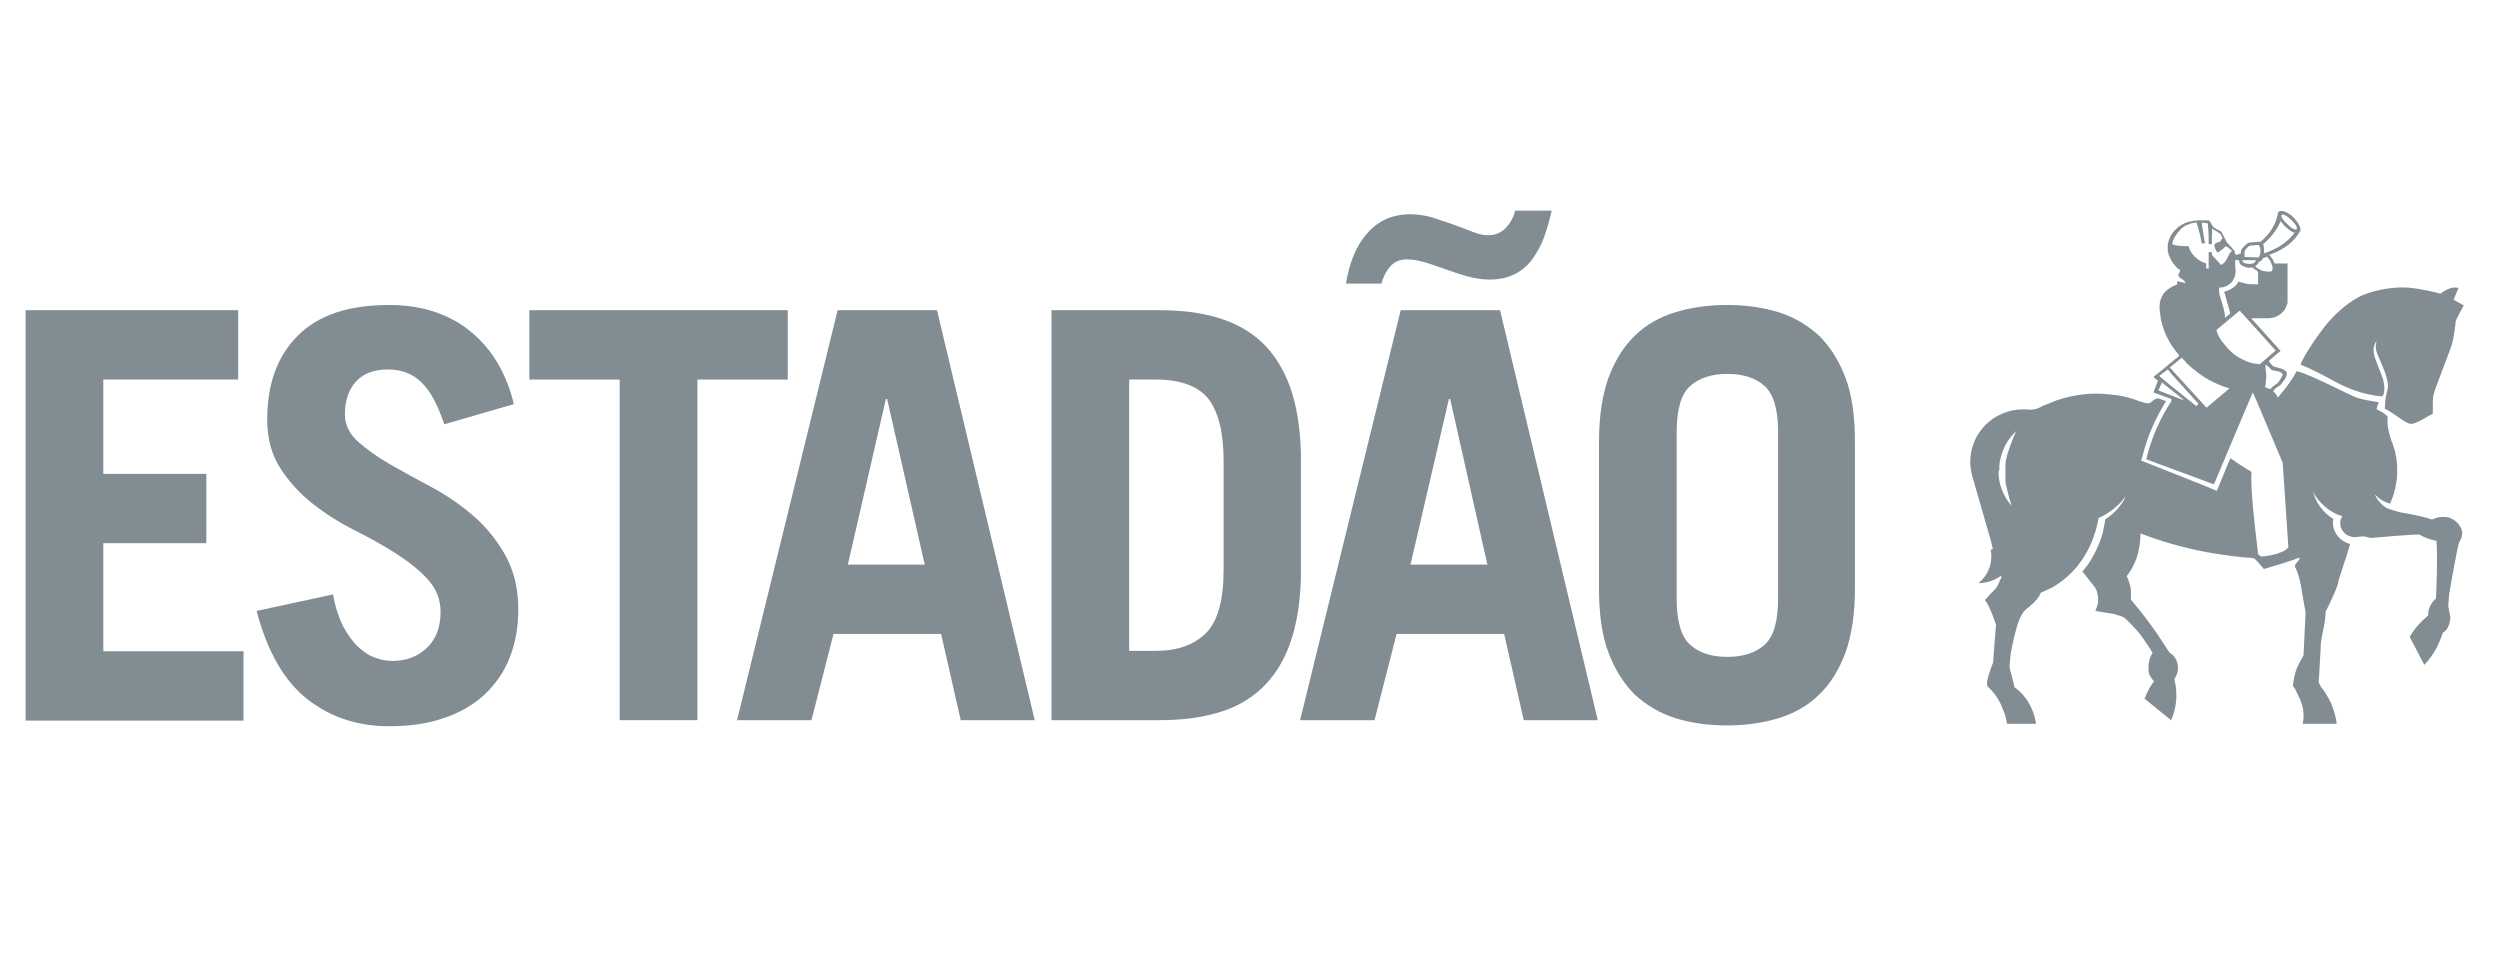 <svg width="89" height="34" viewBox="0 0 89 34" fill="none" xmlns="http://www.w3.org/2000/svg">
<g clip-path="url(#clip0)">
<path d="M87.42 11.46C87.42 11.517 87.362 11.962 87.303 12.206C87.245 12.45 86.677 13.828 86.634 14.057C86.59 14.287 86.619 14.33 86.605 14.732C86.43 14.804 86.037 15.091 85.833 15.091C85.629 15.091 85.12 14.617 84.902 14.56C84.902 13.971 85.047 13.928 85.003 13.627C84.945 13.268 84.756 12.895 84.64 12.622C84.523 12.335 84.61 12.235 84.596 12.149C84.596 12.149 84.465 12.321 84.509 12.579C84.567 12.895 84.829 13.383 84.858 13.598C84.902 13.813 84.887 14.057 84.8 14.115C84.101 14.043 83.577 13.828 83.126 13.584C82.674 13.34 82.296 13.139 81.903 12.981C81.976 12.708 82.558 11.862 82.835 11.532C83.111 11.202 83.475 10.857 83.926 10.599C84.378 10.341 85.178 10.197 85.746 10.24C86.328 10.297 86.881 10.455 86.881 10.455C86.881 10.455 87.245 10.154 87.522 10.255C87.434 10.455 87.347 10.671 87.347 10.671L87.711 10.871C87.697 10.886 87.42 11.402 87.42 11.46ZM71.146 16.784C71.146 17.243 71.32 17.659 71.597 17.989C71.597 17.989 71.597 17.989 71.612 18.004C71.51 17.703 71.393 17.186 71.393 17.129V16.54C71.393 16.253 71.67 15.579 71.772 15.349L71.757 15.363C71.612 15.507 71.481 15.679 71.379 15.866C71.364 15.88 71.364 15.894 71.364 15.909C71.262 16.124 71.189 16.354 71.175 16.612C71.175 16.655 71.175 16.712 71.175 16.755C71.146 16.77 71.146 16.77 71.146 16.784ZM81.044 13.67C81.059 13.656 81.088 13.641 81.117 13.598C81.19 13.498 81.263 13.354 81.263 13.354C81.263 13.196 80.928 13.211 80.87 13.168C80.797 13.11 80.768 13.039 80.651 12.981V12.995C80.651 13.024 80.651 13.067 80.651 13.096C80.666 13.196 80.68 13.297 80.68 13.397C80.68 13.527 80.651 13.742 80.637 13.785C80.637 13.785 80.797 13.842 80.811 13.857C80.884 13.785 80.957 13.713 81.044 13.67ZM81.015 12.479L79.734 11.058L78.904 11.747L78.933 11.847C78.963 11.919 78.992 11.991 79.035 12.048C79.079 12.12 79.123 12.192 79.181 12.249C79.239 12.321 79.297 12.393 79.37 12.464C79.385 12.479 79.385 12.479 79.399 12.493C79.588 12.68 79.807 12.795 80.025 12.881C80.171 12.938 80.316 12.952 80.447 12.967L81.015 12.479ZM80.389 10.125V9.752C80.389 9.695 80.374 9.652 80.346 9.637C80.302 9.609 80.258 9.58 80.214 9.551C80.2 9.537 80.185 9.523 80.171 9.523C80.083 9.537 79.981 9.537 79.909 9.494C79.865 9.48 79.807 9.451 79.778 9.422C79.719 9.379 79.719 9.336 79.705 9.264C79.661 9.264 79.618 9.264 79.574 9.25V9.494C79.574 9.508 79.574 9.508 79.574 9.523C79.588 9.566 79.588 9.623 79.588 9.666C79.588 9.781 79.545 9.896 79.487 9.996C79.385 10.14 79.21 10.24 79.006 10.24C78.992 10.297 79.006 10.398 79.006 10.455C79.021 10.527 79.079 10.699 79.108 10.785C79.152 10.958 79.21 11.13 79.21 11.316L79.399 11.159C79.356 11.015 79.312 10.857 79.268 10.699C79.239 10.599 79.21 10.484 79.181 10.384C79.414 10.326 79.603 10.197 79.69 10.025C79.807 10.053 79.981 10.111 80.025 10.111L80.389 10.125ZM80.87 9.652C80.928 9.594 80.913 9.48 80.811 9.264C80.782 9.221 80.724 9.164 80.695 9.135C80.622 9.178 80.593 9.178 80.564 9.192C80.535 9.236 80.52 9.264 80.491 9.293C80.477 9.307 80.433 9.307 80.418 9.322C80.374 9.422 80.316 9.451 80.287 9.48C80.302 9.523 80.477 9.609 80.535 9.637C80.593 9.652 80.811 9.695 80.87 9.652ZM81.117 8.791C81.35 8.647 81.554 8.475 81.685 8.288C81.641 8.274 81.612 8.26 81.568 8.231C81.495 8.188 81.423 8.131 81.35 8.059C81.292 8.001 81.233 7.93 81.19 7.872C81.073 8.159 80.87 8.446 80.564 8.69C80.578 8.719 80.593 8.748 80.593 8.776C80.593 8.791 80.593 8.791 80.593 8.805C80.608 8.877 80.608 8.949 80.593 9.02C80.782 8.963 80.957 8.877 81.117 8.791ZM81.757 8.159C81.772 8.159 81.772 8.145 81.772 8.131C81.772 8.073 81.699 7.944 81.568 7.829C81.51 7.772 81.452 7.729 81.394 7.686C81.321 7.643 81.277 7.628 81.233 7.643C81.233 7.643 81.233 7.643 81.219 7.643V7.657C81.219 7.671 81.219 7.686 81.219 7.7C81.233 7.757 81.306 7.872 81.408 7.958C81.554 8.116 81.699 8.202 81.757 8.159ZM80.404 8.719L80.083 8.748C80.083 8.748 79.923 8.862 79.909 8.949C79.894 8.992 79.909 9.106 79.909 9.149L80.418 9.164C80.52 8.934 80.462 8.776 80.404 8.719ZM80.054 9.393C80.316 9.408 80.302 9.264 80.302 9.264H79.836C79.836 9.25 79.778 9.379 80.054 9.393ZM79.385 8.862C79.341 8.819 79.297 8.791 79.239 8.762C79.181 8.819 79.108 8.891 79.035 8.934C79.006 8.963 78.977 8.977 78.948 8.992C78.89 8.934 78.861 8.862 78.846 8.805C78.846 8.791 78.832 8.776 78.832 8.762C78.832 8.69 78.861 8.662 78.904 8.647C78.948 8.633 79.006 8.618 79.064 8.575C79.064 8.547 79.094 8.504 79.123 8.475C79.094 8.403 79.035 8.317 79.035 8.317C79.035 8.317 78.963 8.274 78.904 8.231C78.846 8.202 78.773 8.159 78.744 8.145C78.744 8.231 78.759 8.288 78.744 8.346C78.744 8.346 78.744 8.36 78.744 8.374C78.744 8.403 78.744 8.446 78.744 8.489C78.744 8.561 78.744 8.618 78.744 8.69H78.628C78.628 8.662 78.628 8.647 78.628 8.618C78.628 8.575 78.628 8.547 78.628 8.504C78.628 8.461 78.628 8.432 78.628 8.389C78.613 8.245 78.613 8.087 78.599 7.958C78.584 7.958 78.57 7.944 78.555 7.944C78.526 7.944 78.497 7.93 78.468 7.93H78.453C78.424 7.93 78.409 7.93 78.38 7.93C78.38 7.944 78.424 8.245 78.439 8.303C78.439 8.331 78.497 8.647 78.497 8.662H78.38C78.351 8.518 78.337 8.389 78.293 8.26C78.264 8.145 78.235 8.03 78.191 7.915C78.089 7.93 77.973 7.958 77.885 8.001C77.885 8.001 77.885 8.001 77.871 8.001C77.798 8.03 77.74 8.073 77.682 8.116C77.667 8.116 77.667 8.131 77.653 8.145C77.609 8.188 77.58 8.231 77.536 8.274C77.478 8.346 77.434 8.418 77.405 8.461C77.391 8.489 77.391 8.518 77.361 8.561C77.347 8.575 77.347 8.604 77.347 8.633C77.347 8.662 77.332 8.676 77.332 8.705C77.347 8.705 77.347 8.705 77.347 8.705C77.391 8.719 77.42 8.719 77.463 8.733C77.551 8.748 77.653 8.762 77.754 8.762C77.769 8.762 77.769 8.762 77.784 8.762C77.827 8.762 77.871 8.762 77.915 8.762C77.944 8.891 78.016 9.02 78.133 9.135C78.22 9.221 78.322 9.293 78.424 9.336C78.453 9.35 78.482 9.35 78.497 9.365C78.511 9.365 78.526 9.379 78.54 9.379C78.54 9.408 78.54 9.422 78.54 9.451C78.54 9.494 78.54 9.523 78.54 9.551L78.628 9.566C78.628 9.537 78.628 9.508 78.628 9.48C78.628 9.465 78.628 9.451 78.628 9.436C78.628 9.422 78.628 9.408 78.628 9.393C78.628 9.379 78.628 9.379 78.628 9.365C78.628 9.322 78.628 9.293 78.628 9.25C78.628 9.221 78.628 9.207 78.628 9.192C78.628 9.149 78.628 9.121 78.628 9.078V9.063C78.628 9.049 78.628 9.035 78.628 9.02V8.977H78.744C78.744 8.992 78.744 9.006 78.744 9.035C78.744 9.049 78.744 9.063 78.744 9.078C78.759 9.092 78.759 9.092 78.773 9.106C78.817 9.149 78.861 9.207 78.904 9.25C78.919 9.264 78.933 9.279 78.948 9.293C78.948 9.293 78.948 9.293 78.963 9.307L78.977 9.322C79.006 9.365 79.035 9.393 79.064 9.436C79.108 9.408 79.137 9.393 79.166 9.365C79.195 9.336 79.225 9.307 79.239 9.279C79.254 9.264 79.254 9.25 79.268 9.236C79.283 9.207 79.297 9.192 79.297 9.178C79.297 9.164 79.312 9.149 79.312 9.135C79.312 9.135 79.312 9.121 79.326 9.121C79.341 9.092 79.356 9.063 79.37 9.035C79.385 9.006 79.385 8.992 79.414 8.977C79.428 8.963 79.443 8.949 79.472 8.934C79.414 8.905 79.399 8.877 79.385 8.862ZM77.798 12.866C77.769 12.838 77.754 12.823 77.725 12.795C77.711 12.78 77.696 12.766 77.682 12.752C77.682 12.752 77.682 12.737 77.667 12.737L77.245 13.082L78.555 14.517L78.599 14.474L79.37 13.828C79.123 13.756 78.89 13.656 78.642 13.527C78.38 13.383 78.118 13.182 77.885 12.967L77.871 12.952C77.856 12.938 77.842 12.924 77.813 12.909C77.827 12.895 77.813 12.881 77.798 12.866ZM76.867 13.383L77.245 13.699L78.191 14.459L78.264 14.373L77.303 13.311L77.274 13.283C77.274 13.283 77.274 13.283 77.274 13.268L77.172 13.153L76.867 13.383ZM76.837 13.899L77.696 14.23L77.769 14.258L76.998 13.641L76.968 13.613L76.837 13.899ZM70.942 19.525C70.913 19.382 70.869 19.238 70.84 19.123L70.578 18.219L70.214 16.956C70.171 16.799 70.141 16.626 70.141 16.44C70.141 15.406 70.986 14.574 72.019 14.574C72.106 14.574 72.208 14.574 72.296 14.588C72.354 14.574 72.412 14.574 72.47 14.56C72.485 14.56 72.529 14.545 72.558 14.531C72.587 14.531 72.601 14.517 72.616 14.502C72.66 14.488 72.689 14.474 72.732 14.445C72.805 14.416 72.878 14.387 72.951 14.359C73.271 14.215 73.635 14.115 74.013 14.057C74.217 14.029 74.421 14.014 74.639 14.014C74.901 14.014 75.149 14.043 75.382 14.072C75.658 14.115 75.92 14.187 76.168 14.287C76.313 14.33 76.43 14.359 76.459 14.359C76.619 14.359 76.633 14.187 76.837 14.187C76.896 14.187 77.027 14.258 77.114 14.287L77.085 14.33C76.736 14.89 76.444 15.536 76.27 16.253C76.27 16.267 76.255 16.282 76.255 16.296C76.24 16.325 76.24 16.368 76.226 16.397C76.226 16.397 78.919 17.459 78.919 17.473C78.933 17.43 79.399 16.311 79.399 16.311C79.399 16.311 79.894 16.655 80.156 16.799C80.142 16.942 80.142 17.157 80.156 17.401C80.2 18.191 80.346 19.367 80.389 19.726C80.433 19.769 80.462 19.812 80.52 19.812C80.578 19.812 81.277 19.74 81.466 19.482L81.35 17.746L81.263 16.468L80.346 14.301L80.2 13.971L79.923 14.617L78.817 17.243L76.415 16.354V16.339C76.415 16.325 76.415 16.325 76.415 16.311C76.604 15.55 76.91 14.875 77.289 14.301C77.303 14.273 77.303 14.258 77.303 14.258C77.303 14.201 77.303 14.215 77.289 14.201L76.663 13.971L76.823 13.555L76.663 13.426L76.706 13.383L76.867 13.254L77.114 13.053L77.405 12.809L77.536 12.708L77.58 12.665L77.522 12.579C77.522 12.579 77.42 12.45 77.376 12.393C77.274 12.249 77.187 12.091 77.114 11.934C77.07 11.833 77.027 11.733 76.998 11.632C76.983 11.575 76.968 11.546 76.968 11.517C76.925 11.388 76.91 11.259 76.896 11.13C76.881 11.058 76.881 10.986 76.881 10.915V10.9C76.881 10.757 76.925 10.613 76.998 10.498C77.012 10.455 77.041 10.427 77.085 10.384L77.099 10.369C77.129 10.341 77.158 10.312 77.187 10.297C77.245 10.255 77.303 10.211 77.376 10.183C77.434 10.154 77.478 10.14 77.507 10.125C77.507 10.097 77.507 10.053 77.507 10.011C77.536 10.011 77.565 10.025 77.58 10.025C77.653 10.039 77.725 10.053 77.784 10.082H77.798C77.784 9.953 77.609 9.924 77.565 9.838C77.551 9.824 77.551 9.81 77.551 9.781C77.551 9.752 77.565 9.738 77.565 9.738C77.58 9.709 77.609 9.695 77.609 9.652C77.609 9.637 77.609 9.623 77.594 9.609C77.594 9.594 77.58 9.58 77.565 9.58C77.551 9.58 77.536 9.566 77.536 9.566C77.522 9.551 77.507 9.551 77.507 9.537C77.492 9.523 77.478 9.508 77.463 9.494C77.332 9.35 77.23 9.178 77.187 8.992C77.187 8.977 77.187 8.963 77.172 8.949C77.172 8.934 77.172 8.905 77.172 8.891C77.172 8.834 77.172 8.762 77.172 8.705C77.172 8.69 77.172 8.662 77.187 8.647C77.23 8.432 77.347 8.26 77.507 8.116C77.551 8.073 77.594 8.044 77.653 8.016C77.653 8.016 77.653 8.016 77.667 8.001C77.725 7.973 77.798 7.93 77.856 7.915C77.871 7.915 77.885 7.901 77.885 7.901C77.9 7.901 77.9 7.901 77.915 7.901C77.973 7.887 78.031 7.872 78.104 7.858C78.162 7.858 78.22 7.844 78.264 7.844C78.308 7.844 78.337 7.844 78.366 7.844C78.38 7.844 78.395 7.844 78.409 7.844C78.424 7.844 78.439 7.844 78.453 7.844C78.482 7.844 78.511 7.844 78.54 7.844C78.57 7.844 78.613 7.844 78.642 7.844C78.657 7.858 78.657 7.872 78.671 7.887C78.671 7.887 78.671 7.901 78.686 7.901C78.715 7.958 78.744 8.001 78.759 8.03C78.759 8.03 78.759 8.044 78.773 8.044C78.773 8.059 78.788 8.073 78.802 8.087C78.904 8.174 79.05 8.202 79.094 8.274C79.137 8.346 79.268 8.618 79.268 8.618C79.268 8.618 79.559 8.934 79.559 8.949C79.559 9.006 79.559 9.035 79.603 9.078C79.676 9.049 79.763 9.035 79.778 9.02C79.778 8.992 79.778 8.905 79.792 8.891C79.792 8.877 79.996 8.618 80.098 8.633C80.127 8.633 80.477 8.604 80.477 8.604C80.826 8.317 81.015 7.987 81.088 7.628V7.6V7.585C81.088 7.571 81.102 7.556 81.117 7.542C81.146 7.513 81.204 7.499 81.263 7.513C81.306 7.528 81.364 7.542 81.423 7.571C81.495 7.614 81.583 7.671 81.656 7.743C81.685 7.772 81.699 7.786 81.714 7.815C81.757 7.872 81.801 7.915 81.83 7.973C81.888 8.087 81.918 8.174 81.888 8.231C81.888 8.231 81.888 8.231 81.874 8.245C81.685 8.59 81.306 8.891 80.811 9.063C80.811 9.063 80.768 9.078 80.782 9.078C80.884 9.178 80.942 9.279 80.971 9.379H81.437V10.699C81.437 10.714 81.437 10.742 81.437 10.757C81.437 10.771 81.437 10.8 81.423 10.814C81.423 10.829 81.423 10.843 81.408 10.857C81.394 10.915 81.364 10.972 81.335 11.029C81.335 11.044 81.321 11.044 81.306 11.058C81.204 11.187 81.059 11.288 80.884 11.316C80.855 11.316 80.826 11.316 80.782 11.331H80.142L81.19 12.493C81.19 12.493 80.87 12.752 80.768 12.852C80.768 12.866 80.884 13.01 80.928 13.039C81.001 13.082 81.452 13.125 81.408 13.326C81.408 13.34 81.408 13.369 81.394 13.397C81.364 13.483 81.248 13.627 81.204 13.684C81.132 13.771 80.986 13.785 80.928 13.943C81.001 13.986 81.073 14.086 81.088 14.158C81.248 13.971 81.612 13.527 81.757 13.211C82.296 13.34 83.606 14.057 83.941 14.172C84.232 14.258 84.683 14.316 84.683 14.316C84.654 14.402 84.611 14.502 84.611 14.56C84.611 14.588 84.712 14.617 84.829 14.689C84.872 14.718 84.945 14.775 85.003 14.832C84.96 15.162 85.062 15.464 85.134 15.694C85.178 15.78 85.207 15.88 85.236 15.98C85.251 16.009 85.251 16.038 85.266 16.081C85.28 16.153 85.295 16.224 85.309 16.311C85.324 16.411 85.338 16.511 85.338 16.612C85.338 16.641 85.338 16.669 85.338 16.684C85.338 16.698 85.338 16.727 85.338 16.741C85.338 16.755 85.338 16.77 85.338 16.799C85.338 16.827 85.338 16.841 85.338 16.87C85.338 16.999 85.324 17.114 85.295 17.243C85.295 17.272 85.28 17.301 85.28 17.329C85.28 17.372 85.266 17.401 85.251 17.444C85.222 17.588 85.178 17.717 85.12 17.846C85.12 17.86 85.105 17.875 85.105 17.889C85.105 17.903 85.105 17.903 85.091 17.918V17.932C85.076 17.932 85.062 17.918 85.047 17.918C84.96 17.889 84.887 17.86 84.814 17.817C84.771 17.789 84.712 17.76 84.669 17.717C84.625 17.674 84.581 17.645 84.538 17.602C84.611 17.76 84.727 17.918 84.872 18.018C84.902 18.033 84.916 18.061 84.945 18.076C84.96 18.09 84.989 18.09 85.003 18.104C85.003 18.104 85.367 18.219 85.426 18.233C85.629 18.277 86.168 18.348 86.561 18.492C86.619 18.506 86.736 18.377 87.07 18.406C87.405 18.434 87.667 18.765 87.653 18.98C87.653 19.195 87.551 19.253 87.522 19.382C87.478 19.54 87.216 20.946 87.187 21.19C87.172 21.348 87.158 21.563 87.158 21.577C87.158 21.606 87.216 21.864 87.231 21.95C87.231 21.965 87.231 21.979 87.231 21.993C87.231 22.037 87.231 22.08 87.216 22.108C87.187 22.295 87.1 22.453 86.969 22.524C86.969 22.539 86.969 22.539 86.954 22.553C86.939 22.625 86.91 22.682 86.881 22.754C86.736 23.127 86.532 23.443 86.299 23.672V23.658L85.79 22.682V22.668C85.891 22.481 86.037 22.295 86.212 22.123C86.226 22.094 86.255 22.08 86.284 22.051C86.343 22.008 86.386 21.965 86.445 21.907C86.445 21.893 86.445 21.879 86.445 21.864C86.445 21.678 86.532 21.491 86.663 21.362C86.677 21.348 86.707 21.319 86.721 21.305C86.721 21.262 86.794 19.798 86.736 19.253C86.619 19.238 86.314 19.152 86.153 19.037C86.11 18.994 84.465 19.152 84.407 19.152C84.363 19.152 84.218 19.095 84.13 19.095C84.043 19.095 83.883 19.123 83.824 19.123C83.708 19.123 83.606 19.08 83.519 19.023C83.431 18.951 83.359 18.865 83.329 18.75C83.315 18.721 83.315 18.693 83.315 18.678C83.315 18.664 83.315 18.65 83.315 18.635V18.621C83.315 18.607 83.315 18.592 83.315 18.564C83.315 18.549 83.315 18.535 83.329 18.506C83.344 18.463 83.359 18.42 83.388 18.377C83.3 18.348 83.213 18.32 83.126 18.277C83.053 18.233 82.966 18.191 82.893 18.133C82.718 18.004 82.558 17.846 82.442 17.674C82.398 17.616 82.369 17.545 82.34 17.487C82.442 17.903 82.704 18.248 83.067 18.477C83.067 18.506 83.053 18.549 83.053 18.578C83.053 18.65 83.053 18.707 83.067 18.765C83.097 18.894 83.169 19.023 83.257 19.123C83.359 19.238 83.504 19.324 83.664 19.367C83.533 19.841 83.242 20.659 83.242 20.716C83.242 20.889 82.791 21.778 82.791 21.778C82.791 22.151 82.674 22.524 82.631 22.84C82.616 22.926 82.616 22.998 82.616 23.07C82.616 23.127 82.587 23.5 82.558 24.117C82.558 24.175 82.543 24.175 82.543 24.232C82.543 24.275 82.558 24.333 82.587 24.376C82.587 24.376 82.587 24.376 82.587 24.39C82.602 24.419 82.631 24.448 82.645 24.476C82.674 24.519 82.704 24.548 82.733 24.591C82.791 24.677 82.849 24.778 82.907 24.878C82.936 24.935 82.951 24.979 82.98 25.021C82.995 25.05 83.009 25.079 83.009 25.093C83.097 25.323 83.169 25.552 83.184 25.768H81.976C81.99 25.696 82.005 25.624 82.005 25.552C82.019 25.294 81.961 25.021 81.816 24.763C81.743 24.62 81.728 24.534 81.626 24.419C81.641 24.318 81.656 24.117 81.728 23.902C81.787 23.687 82.005 23.343 82.005 23.328C82.005 23.328 82.078 21.893 82.078 21.821C82.078 21.764 81.976 21.247 81.932 20.975C81.932 20.96 81.874 20.501 81.699 20.171C81.67 20.113 81.83 19.97 81.874 19.884L81.845 19.855H81.83C81.772 19.913 80.593 20.257 80.593 20.257C80.593 20.257 80.331 19.927 80.229 19.869C79.749 19.841 79.225 19.769 78.701 19.683C77.9 19.54 77.172 19.339 76.561 19.123C76.444 19.08 76.328 19.037 76.211 18.994L76.197 19.009C76.197 19.023 76.197 19.052 76.197 19.066C76.197 19.152 76.197 19.224 76.182 19.296C76.153 19.611 76.066 19.913 75.935 20.157C75.877 20.286 75.804 20.386 75.731 20.487C75.731 20.501 75.716 20.501 75.716 20.515C75.76 20.616 75.804 20.731 75.833 20.845C75.847 20.917 75.862 20.989 75.862 21.075C75.862 21.175 75.862 21.262 75.862 21.348C76.692 22.323 77.129 23.084 77.23 23.228C77.23 23.228 77.23 23.228 77.245 23.242C77.405 23.328 77.536 23.529 77.536 23.773C77.536 23.845 77.522 23.902 77.507 23.974C77.478 24.046 77.449 24.117 77.405 24.175C77.42 24.247 77.434 24.304 77.449 24.376C77.478 24.519 77.478 24.677 77.478 24.835V24.849C77.463 25.093 77.42 25.309 77.347 25.509C77.332 25.552 77.303 25.596 77.289 25.639L76.371 24.892L76.342 24.878C76.386 24.778 76.43 24.663 76.488 24.562C76.532 24.462 76.633 24.333 76.677 24.247C76.59 24.146 76.488 24.031 76.488 23.845C76.488 23.816 76.488 23.787 76.488 23.759C76.488 23.73 76.488 23.715 76.488 23.687C76.502 23.5 76.561 23.343 76.633 23.242C76.517 23.041 76.255 22.668 76.168 22.553C76.022 22.367 75.76 22.108 75.629 21.993C75.556 21.936 75.265 21.864 75.222 21.85C75.251 21.85 75.207 21.85 75.222 21.85C75.149 21.836 74.93 21.807 74.93 21.807L74.61 21.75H74.596L74.683 21.506V21.491C74.698 21.391 74.698 21.305 74.683 21.204C74.668 21.132 74.654 21.075 74.639 21.018C74.625 21.003 74.625 20.975 74.61 20.96C74.596 20.931 74.581 20.917 74.567 20.889L74.552 20.874C74.436 20.731 74.174 20.386 74.13 20.343C74.144 20.329 74.144 20.314 74.159 20.314L74.174 20.3C74.348 20.099 74.494 19.855 74.61 19.611C74.668 19.497 74.727 19.367 74.77 19.238C74.829 19.08 74.872 18.922 74.901 18.75C74.916 18.678 74.93 18.592 74.945 18.521C74.945 18.521 74.945 18.506 74.945 18.492C75.003 18.449 75.047 18.42 75.105 18.377C75.251 18.262 75.382 18.133 75.484 17.989C75.556 17.903 75.615 17.803 75.658 17.703C75.673 17.674 75.673 17.659 75.687 17.645C75.673 17.659 75.658 17.688 75.644 17.703C75.469 17.947 75.236 18.147 74.974 18.305C74.96 18.305 74.96 18.32 74.945 18.32C74.93 18.334 74.901 18.348 74.872 18.363C74.814 18.391 74.77 18.42 74.712 18.434C74.698 18.506 74.683 18.578 74.668 18.65C74.639 18.75 74.625 18.851 74.581 18.965C74.552 19.052 74.523 19.138 74.494 19.224C74.436 19.367 74.377 19.497 74.305 19.625C74.217 19.783 74.13 19.927 74.028 20.056C73.999 20.085 73.984 20.128 73.955 20.157C73.751 20.401 73.504 20.63 73.242 20.802C73.096 20.903 72.936 20.975 72.776 21.046C72.732 21.061 72.689 21.089 72.645 21.104C72.616 21.247 72.412 21.462 72.267 21.577C72.208 21.635 72.092 21.706 72.034 21.793C71.903 21.979 71.83 22.194 71.786 22.367C71.684 22.697 71.568 23.314 71.568 23.386C71.568 23.443 71.539 23.687 71.539 23.744C71.539 23.802 71.713 24.39 71.713 24.448V24.462C71.961 24.634 72.179 24.892 72.325 25.222C72.412 25.409 72.456 25.596 72.485 25.768H71.451C71.422 25.61 71.393 25.452 71.32 25.294C71.219 25.007 71.073 24.763 70.898 24.577C70.855 24.534 70.811 24.491 70.767 24.448C70.753 24.419 70.738 24.39 70.738 24.347V24.333C70.738 24.175 70.84 23.888 70.898 23.73C70.927 23.658 70.957 23.601 70.957 23.543C70.957 23.486 71.058 22.28 71.058 22.237C71.044 22.209 70.855 21.606 70.665 21.362C70.738 21.276 70.811 21.204 70.855 21.147C71 21.003 71.102 20.931 71.189 20.673C71.204 20.616 71.248 20.616 71.248 20.558C71.248 20.53 71.248 20.515 71.233 20.501C71.015 20.659 70.724 20.759 70.433 20.759C70.782 20.487 70.957 20.027 70.869 19.568C70.942 19.554 70.942 19.54 70.942 19.525Z" fill="#828D93"/>
<path d="M0.911 25.638V11.043H8.48V13.512H3.677V16.87H7.345V19.338H3.677V23.184H8.669V25.653H0.911V25.638Z" fill="#828D93"/>
<path d="M15.816 15.105C15.584 14.416 15.322 13.914 15.001 13.612C14.681 13.297 14.288 13.153 13.808 13.153C13.313 13.153 12.934 13.297 12.672 13.584C12.41 13.871 12.279 14.258 12.279 14.76C12.279 15.119 12.439 15.449 12.745 15.722C13.051 15.995 13.429 16.267 13.88 16.526C14.332 16.784 14.827 17.056 15.365 17.343C15.904 17.631 16.399 17.975 16.85 18.362C17.301 18.75 17.68 19.224 17.985 19.755C18.291 20.3 18.451 20.946 18.451 21.692C18.451 22.323 18.349 22.897 18.145 23.414C17.942 23.93 17.636 24.361 17.243 24.734C16.85 25.093 16.369 25.38 15.787 25.567C15.22 25.767 14.565 25.854 13.851 25.854C12.716 25.854 11.741 25.524 10.925 24.878C10.11 24.232 9.513 23.184 9.135 21.749L11.857 21.161C11.93 21.606 12.061 21.979 12.206 22.28C12.367 22.582 12.541 22.826 12.73 23.012C12.934 23.199 13.138 23.342 13.356 23.414C13.575 23.5 13.793 23.529 13.982 23.529C14.463 23.529 14.87 23.371 15.191 23.07C15.511 22.768 15.685 22.338 15.685 21.792C15.685 21.333 15.525 20.946 15.22 20.616C14.914 20.285 14.535 19.984 14.084 19.697C13.633 19.41 13.138 19.137 12.599 18.865C12.061 18.592 11.566 18.276 11.115 17.918C10.663 17.559 10.285 17.143 9.979 16.669C9.674 16.195 9.513 15.621 9.513 14.933C9.513 13.67 9.877 12.665 10.605 11.948C11.333 11.216 12.41 10.857 13.851 10.857C14.463 10.857 15.016 10.943 15.511 11.115C16.006 11.287 16.442 11.531 16.806 11.847C17.185 12.163 17.491 12.536 17.738 12.966C17.985 13.397 18.175 13.871 18.291 14.387L15.816 15.105Z" fill="#828D93"/>
<path d="M28.044 11.043V13.512H24.827V25.638H22.061V13.512H18.844V11.043H28.044Z" fill="#828D93"/>
<path d="M26.239 25.638L29.82 11.043H33.357L36.836 25.638H34.202L33.503 22.567H29.674L28.888 25.638H26.239ZM30.184 20.099H32.92L31.581 14.201H31.538L30.184 20.099Z" fill="#828D93"/>
<path d="M37.433 11.043H41.276C42.062 11.043 42.761 11.13 43.372 11.316C43.983 11.503 44.507 11.79 44.929 12.192C45.352 12.593 45.686 13.124 45.919 13.756C46.152 14.402 46.283 15.177 46.312 16.095V20.587C46.283 21.505 46.152 22.28 45.919 22.926C45.686 23.572 45.352 24.088 44.929 24.49C44.507 24.892 43.983 25.193 43.372 25.366C42.761 25.552 42.062 25.638 41.276 25.638H37.433V11.043ZM40.199 23.17H41.159C41.916 23.17 42.513 22.955 42.935 22.538C43.357 22.108 43.561 21.362 43.561 20.271V16.425C43.561 15.392 43.372 14.646 43.008 14.186C42.644 13.741 42.018 13.512 41.159 13.512H40.199V23.17Z" fill="#828D93"/>
<path d="M46.283 25.639L49.864 11.044H53.402L56.881 25.639H54.246L53.547 22.567H49.719L48.933 25.639H46.283ZM55.236 7.513C55.163 7.843 55.075 8.145 54.974 8.432C54.872 8.719 54.726 8.977 54.566 9.207C54.406 9.436 54.188 9.623 53.94 9.752C53.693 9.881 53.387 9.953 53.023 9.953C52.761 9.953 52.499 9.91 52.237 9.838C51.975 9.766 51.727 9.68 51.48 9.594C51.247 9.508 51 9.422 50.767 9.35C50.534 9.279 50.301 9.235 50.083 9.235C49.835 9.235 49.631 9.322 49.486 9.494C49.34 9.666 49.238 9.867 49.18 10.097H47.914C47.972 9.766 48.045 9.465 48.161 9.164C48.278 8.862 48.423 8.604 48.612 8.374C48.802 8.145 49.02 7.958 49.282 7.829C49.544 7.7 49.85 7.628 50.214 7.628C50.476 7.628 50.738 7.671 51 7.743C51.262 7.829 51.509 7.915 51.757 8.001C52.004 8.087 52.222 8.174 52.441 8.26C52.659 8.346 52.834 8.374 52.994 8.374C53.227 8.374 53.431 8.288 53.605 8.116C53.765 7.944 53.882 7.743 53.94 7.499H55.236V7.513ZM50.214 20.099H52.95L51.626 14.201H51.582L50.214 20.099Z" fill="#828D93"/>
<path d="M56.924 15.736C56.924 14.832 57.041 14.072 57.259 13.454C57.492 12.837 57.797 12.335 58.205 11.948C58.598 11.56 59.078 11.287 59.646 11.115C60.199 10.943 60.825 10.857 61.48 10.857C62.15 10.857 62.761 10.943 63.314 11.115C63.867 11.287 64.348 11.575 64.755 11.948C65.148 12.335 65.469 12.837 65.702 13.454C65.934 14.072 66.036 14.832 66.036 15.736V20.946C66.036 21.85 65.92 22.61 65.702 23.227C65.469 23.844 65.163 24.347 64.755 24.734C64.362 25.122 63.882 25.394 63.314 25.567C62.761 25.739 62.135 25.825 61.48 25.825C60.811 25.825 60.199 25.739 59.646 25.567C59.093 25.394 58.613 25.107 58.205 24.734C57.812 24.347 57.492 23.844 57.259 23.227C57.026 22.61 56.924 21.85 56.924 20.946V15.736ZM59.69 21.319C59.69 22.122 59.85 22.668 60.17 22.955C60.49 23.242 60.927 23.385 61.495 23.385C62.048 23.385 62.499 23.242 62.819 22.955C63.14 22.668 63.3 22.122 63.3 21.319V15.377C63.3 14.574 63.14 14.028 62.819 13.742C62.499 13.454 62.062 13.311 61.495 13.311C60.942 13.311 60.49 13.454 60.17 13.742C59.85 14.028 59.69 14.574 59.69 15.377V21.319Z" fill="#828D93"/>
</g>
<defs>
<clipPath id="clip0">
<rect width="87.255" height="32.862" fill="white" transform="translate(0.911 0.7)"/>
</clipPath>
</defs>
</svg>
